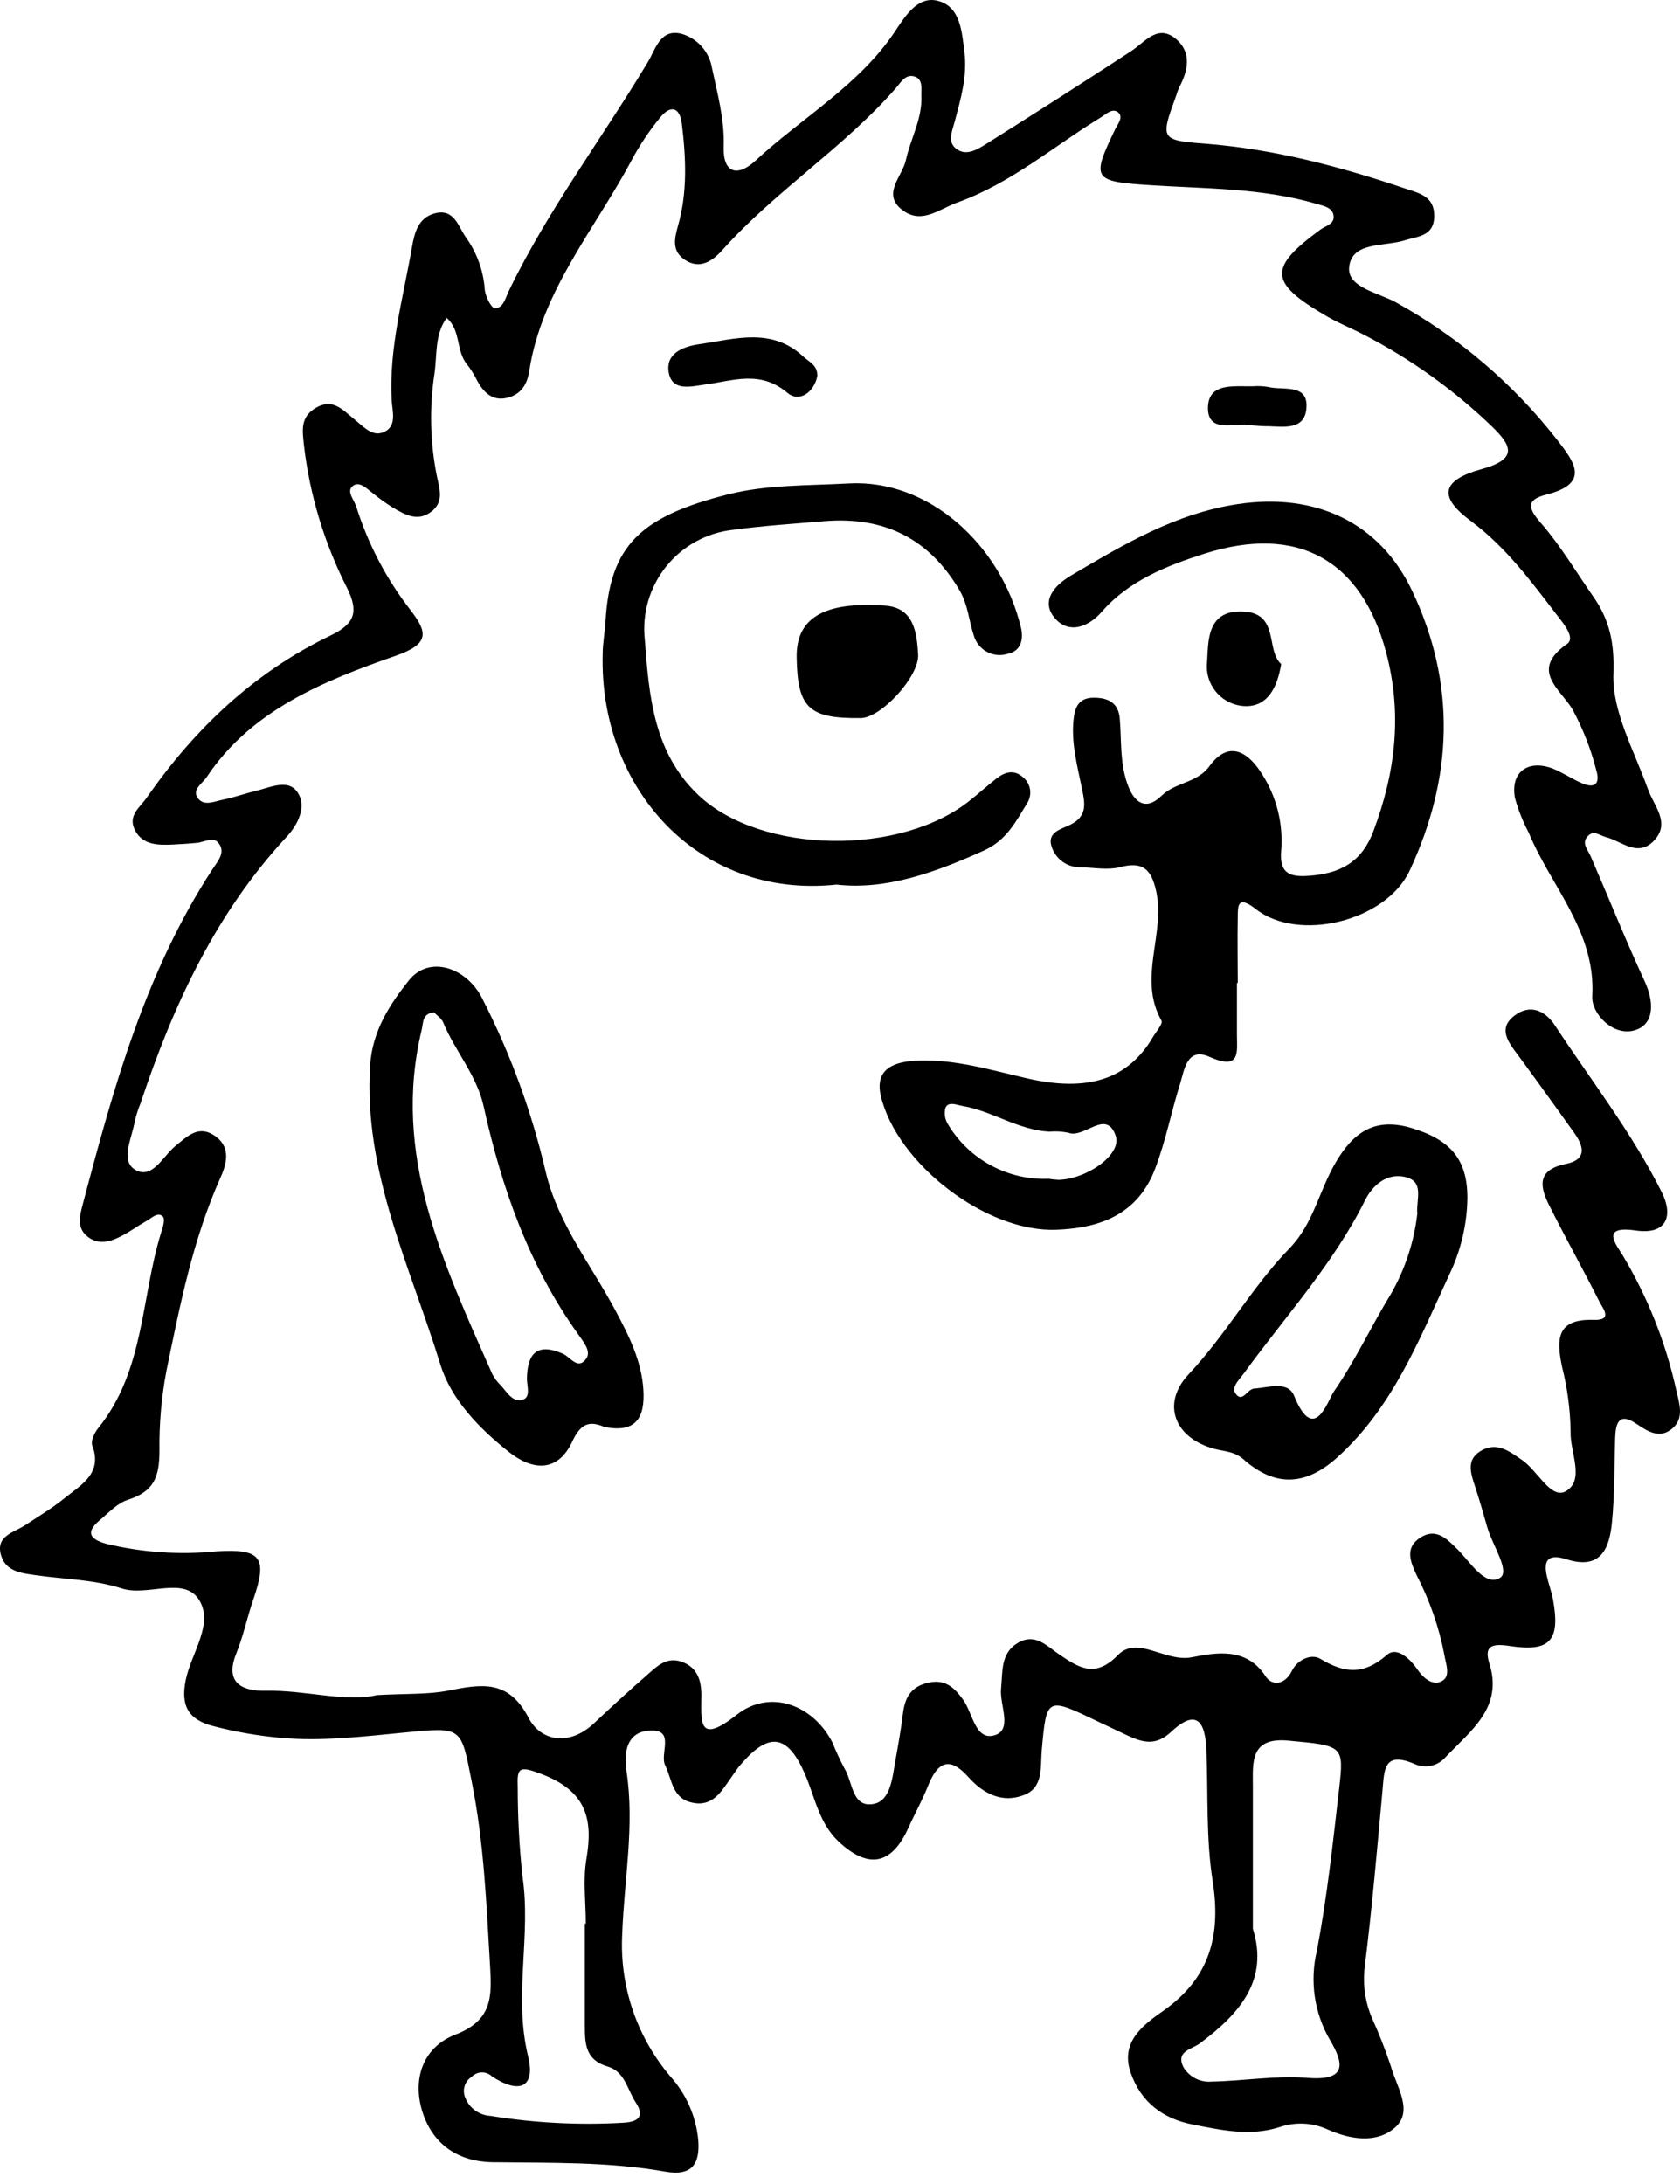 <svg width="70" height="91" viewBox="0 0 70 91" fill="none" xmlns="http://www.w3.org/2000/svg">
<path fill-rule="evenodd" clip-rule="evenodd" d="M34.857 36.858C29.069 37.475 24.958 32.805 25.112 27.252C25.112 26.801 25.202 26.347 25.229 25.892C25.412 22.745 26.669 21.519 30.363 20.592C31.963 20.191 33.693 20.237 35.367 20.144C38.7 19.959 41.699 22.699 42.536 26.134C42.653 26.609 42.56 27.119 42.001 27.239C41.858 27.286 41.706 27.303 41.555 27.29C41.405 27.277 41.258 27.233 41.125 27.162C40.992 27.091 40.874 26.993 40.78 26.875C40.685 26.758 40.615 26.622 40.574 26.476C40.367 25.859 40.343 25.241 39.997 24.623C38.736 22.461 36.868 21.506 34.338 21.716C33.069 21.825 31.793 21.905 30.533 22.078C29.443 22.199 28.445 22.747 27.758 23.602C27.071 24.457 26.75 25.549 26.866 26.64C27.043 28.991 27.225 31.347 29.096 33.126C31.7 35.597 37.55 35.681 40.441 33.33C40.803 33.04 41.146 32.731 41.51 32.444C41.875 32.157 42.248 32.061 42.604 32.367C42.763 32.488 42.873 32.664 42.912 32.861C42.951 33.057 42.917 33.262 42.817 33.435C42.344 34.204 41.952 35.007 41.001 35.437C38.968 36.354 36.914 37.095 34.857 36.858Z" fill="black"/>
<path fill-rule="evenodd" clip-rule="evenodd" d="M33.195 27.397C33.167 25.772 34.292 25.052 36.877 25.235C38.082 25.318 38.202 26.359 38.255 27.273C38.307 28.188 36.71 29.908 35.873 29.92C33.702 29.945 33.229 29.503 33.195 27.397Z" fill="black"/>
<path fill-rule="evenodd" clip-rule="evenodd" d="M34.057 15.659C33.93 16.33 33.316 16.796 32.803 16.364C31.669 15.412 30.554 15.866 29.384 16.021C28.825 16.095 28.018 16.33 27.867 15.539C27.716 14.748 28.42 14.443 29.137 14.341C30.635 14.124 32.17 13.624 33.489 14.875C33.723 15.085 34.057 15.212 34.057 15.659Z" fill="black"/>
<path fill-rule="evenodd" clip-rule="evenodd" d="M53.383 27.669C53.216 28.663 52.818 29.426 51.913 29.423C51.684 29.419 51.457 29.368 51.249 29.273C51.04 29.177 50.854 29.039 50.702 28.867C50.549 28.695 50.434 28.494 50.364 28.275C50.294 28.056 50.27 27.826 50.294 27.597C50.353 26.797 50.242 25.435 51.752 25.476C53.343 25.525 52.719 27.088 53.383 27.669Z" fill="black"/>
<path fill-rule="evenodd" clip-rule="evenodd" d="M52.089 17.72C51.564 17.575 50.338 18.112 50.331 17.012C50.331 15.845 51.567 16.148 52.386 16.086C52.586 16.086 52.786 16.108 52.982 16.151C53.599 16.24 54.526 16.036 54.433 17.022C54.356 17.924 53.507 17.778 52.861 17.76C52.66 17.766 52.463 17.744 52.089 17.72Z" fill="black"/>
<path fill-rule="evenodd" clip-rule="evenodd" d="M69.843 57.92C69.406 55.941 68.653 54.047 67.613 52.307C67.332 51.844 66.665 51.053 68.157 51.27C69.457 51.458 69.723 50.652 69.247 49.691C68.012 47.22 66.313 45.04 64.799 42.742C64.37 42.084 63.746 41.83 63.107 42.315C62.375 42.868 62.872 43.455 63.274 43.996C64.052 45.052 64.818 46.121 65.581 47.186C65.989 47.752 66.146 48.317 65.235 48.499C63.999 48.752 64.172 49.478 64.562 50.247C65.235 51.591 65.973 52.907 66.647 54.247C66.773 54.501 67.227 55.023 66.403 54.995C64.827 54.939 64.858 55.841 65.081 56.931C65.305 57.816 65.427 58.724 65.442 59.637C65.405 60.499 66.06 61.679 65.229 62.142C64.611 62.469 64.064 61.274 63.422 60.836C62.928 60.502 62.424 60.082 61.776 60.412C61.059 60.78 61.275 61.376 61.467 61.957C61.658 62.537 61.809 63.075 61.97 63.637C62.177 64.375 62.949 65.49 62.489 65.75C61.871 66.114 61.254 65.076 60.719 64.545C60.281 64.116 59.839 63.643 59.175 64.069C58.511 64.496 58.779 65.11 59.03 65.642C59.572 66.685 59.96 67.801 60.182 68.956C60.237 69.323 60.463 69.836 60.08 70.046C59.697 70.256 59.314 69.926 59.076 69.586C58.767 69.126 58.202 68.588 57.791 68.953C56.827 69.799 56.024 69.728 55.011 69.116C54.647 68.897 54.066 69.141 53.831 69.617C53.55 70.191 53.016 70.275 52.735 69.849C51.929 68.613 50.668 68.86 49.646 69.055C48.543 69.265 47.401 68.128 46.582 68.959C45.634 69.935 44.963 69.487 44.194 68.977C43.645 68.613 43.16 68.023 42.421 68.449C41.683 68.876 41.782 69.645 41.711 70.367C41.643 71.041 42.215 72.085 41.427 72.307C40.639 72.529 40.528 71.38 40.139 70.834C39.75 70.287 39.361 69.947 38.644 70.12C37.927 70.293 37.699 70.769 37.621 71.405C37.544 72.041 37.427 72.693 37.313 73.336C37.186 74.04 37.115 75.022 36.414 75.161C35.487 75.347 35.537 74.234 35.178 73.669C34.995 73.323 34.83 72.967 34.684 72.604C33.872 71.019 32.077 70.364 30.697 71.448C29.059 72.737 29.22 71.72 29.223 70.624C29.223 70.006 29.047 69.447 28.364 69.228C27.747 69.033 27.348 69.453 26.956 69.796C26.209 70.448 25.477 71.118 24.757 71.797C23.741 72.761 22.542 72.573 22.023 71.575C21.186 69.966 20.059 70.17 18.681 70.442C17.835 70.608 16.942 70.562 15.701 70.63C14.388 70.939 12.735 70.414 11.068 70.448C10.054 70.469 9.356 70.099 9.848 68.885C10.141 68.162 10.298 67.39 10.552 66.652C11.154 64.906 10.898 64.52 9.035 64.638C7.498 64.792 5.945 64.688 4.442 64.329C3.618 64.103 3.624 63.773 4.204 63.3C4.566 62.991 4.909 62.624 5.329 62.491C6.403 62.145 6.641 61.565 6.644 60.456C6.629 59.33 6.727 58.206 6.938 57.101C7.503 54.361 8.037 51.631 9.196 49.046C9.471 48.428 9.616 47.745 8.902 47.294C8.244 46.874 7.784 47.368 7.321 47.739C6.787 48.165 6.342 49.179 5.619 48.731C5.001 48.357 5.505 47.399 5.619 46.705C5.68 46.45 5.761 46.202 5.86 45.96C7.207 41.908 8.973 38.065 11.948 34.862C12.464 34.306 12.72 33.627 12.46 33.12C12.087 32.385 11.277 32.811 10.644 32.959C10.187 33.068 9.746 33.231 9.285 33.321C8.918 33.395 8.445 33.63 8.207 33.194C8.028 32.885 8.442 32.632 8.618 32.37C10.472 29.59 13.477 28.373 16.488 27.323C17.909 26.828 17.82 26.353 17.106 25.423C16.104 24.134 15.339 22.677 14.848 21.12C14.762 20.83 14.416 20.472 14.7 20.249C14.984 20.027 15.287 20.37 15.543 20.558C15.799 20.767 16.067 20.96 16.346 21.136C16.868 21.445 17.421 21.772 18.005 21.293C18.496 20.892 18.314 20.367 18.206 19.851C17.922 18.445 17.887 17 18.101 15.582C18.218 14.804 18.101 13.948 18.61 13.247C19.209 13.757 18.99 14.606 19.453 15.175C19.616 15.382 19.757 15.605 19.873 15.842C20.139 16.345 20.519 16.725 21.128 16.577C21.687 16.444 21.965 16.046 22.054 15.446C22.567 12.12 24.782 9.556 26.311 6.687C26.651 6.049 27.053 5.447 27.512 4.889C27.929 4.379 28.318 4.441 28.408 5.148C28.584 6.575 28.649 8.009 28.25 9.408C28.093 9.961 27.997 10.458 28.516 10.813C29.152 11.255 29.696 10.869 30.091 10.427C32.3 7.956 35.151 6.162 37.325 3.675C37.526 3.447 37.72 3.073 38.1 3.187C38.48 3.301 38.378 3.728 38.391 4.03C38.425 4.957 37.937 5.788 37.745 6.671C37.597 7.36 36.695 8.111 37.643 8.784C38.434 9.346 39.163 8.694 39.895 8.435C42.137 7.632 43.91 6.087 45.89 4.877C46.1 4.747 46.35 4.491 46.585 4.679C46.82 4.867 46.585 5.152 46.474 5.368C45.467 7.453 45.526 7.558 47.873 7.712C50.221 7.867 52.577 7.826 54.854 8.494C55.144 8.58 55.555 8.642 55.57 9.034C55.57 9.343 55.261 9.402 55.036 9.553C52.84 11.156 52.874 11.764 55.2 13.13C55.715 13.439 56.275 13.661 56.806 13.936C58.757 14.942 60.552 16.225 62.137 17.744C62.971 18.547 63.289 19.119 61.729 19.548C60.043 20.015 59.928 20.706 61.288 21.71C62.758 22.807 63.802 24.234 64.883 25.642C65.158 25.994 65.646 26.584 65.297 26.828C63.706 27.934 65.028 28.716 65.528 29.571C65.963 30.378 66.296 31.235 66.52 32.123C66.674 32.657 66.449 32.87 65.902 32.629C65.479 32.444 65.087 32.175 64.667 32.011C63.638 31.641 62.931 32.19 63.122 33.247C63.261 33.749 63.453 34.235 63.697 34.695C64.623 36.941 66.501 38.81 66.344 41.515C66.304 42.235 67.224 43.214 68.138 42.921C68.951 42.661 68.914 41.725 68.531 40.895C67.734 39.177 67.033 37.417 66.279 35.681C66.155 35.394 65.865 35.122 66.18 34.816C66.421 34.584 66.665 34.816 66.909 34.878C67.576 35.047 68.249 35.749 68.929 35.014C69.609 34.278 68.914 33.587 68.66 32.873C68.095 31.282 67.165 29.651 67.224 28.067C67.27 26.779 67.067 25.831 66.384 24.855C65.701 23.879 65.031 22.748 64.222 21.815C63.678 21.198 63.555 20.83 64.423 20.611C66.276 20.144 65.599 19.249 64.886 18.334C63.054 15.988 60.767 14.037 58.162 12.598C57.445 12.2 56.142 11.981 56.213 11.147C56.309 10.056 57.671 10.285 58.523 10.016C59.067 9.843 59.759 9.856 59.759 8.994C59.759 8.219 59.212 8.067 58.61 7.876C55.873 6.949 53.105 6.211 50.199 5.985C48.346 5.843 48.346 5.794 49.004 3.993C49.041 3.868 49.086 3.745 49.139 3.626C49.513 2.937 49.646 2.183 49.019 1.64C48.241 0.969 47.719 1.748 47.126 2.134C45.124 3.441 43.109 4.731 41.081 6.004C40.695 6.245 40.219 6.535 39.799 6.162C39.469 5.868 39.691 5.411 39.784 5.053C40.034 4.104 40.309 3.175 40.185 2.171C40.077 1.315 40.018 0.293 39.098 0.04C38.239 -0.198 37.708 0.685 37.282 1.325C35.784 3.561 33.415 4.901 31.484 6.69C30.746 7.379 30.113 7.24 30.153 6.103C30.193 4.966 29.893 3.91 29.665 2.829C29.609 2.499 29.461 2.191 29.239 1.94C29.017 1.69 28.729 1.506 28.408 1.411C27.524 1.176 27.32 2.029 27.015 2.551C25.097 5.751 22.826 8.753 21.199 12.126C21.06 12.416 20.97 12.849 20.621 12.842C20.467 12.842 20.216 12.333 20.198 12.046C20.137 11.258 19.859 10.504 19.395 9.865C19.086 9.414 18.913 8.663 18.094 8.895C17.427 9.087 17.273 9.689 17.168 10.282C16.803 12.398 16.207 14.48 16.318 16.66C16.343 17.133 16.575 17.812 15.923 18.029C15.466 18.183 15.089 17.72 14.725 17.439C14.277 17.071 13.847 16.574 13.143 17.003C12.507 17.392 12.6 17.93 12.664 18.547C12.905 20.625 13.515 22.643 14.465 24.506C14.935 25.466 14.82 25.982 13.767 26.482C10.558 28.027 8.102 30.387 6.113 33.237C5.823 33.654 5.307 33.985 5.628 34.6C5.949 35.214 6.586 35.217 7.2 35.19C7.534 35.171 7.871 35.153 8.204 35.119C8.538 35.085 8.908 34.828 9.131 35.159C9.393 35.539 9.072 35.882 8.859 36.209C6.054 40.505 4.723 45.336 3.445 50.192C3.324 50.649 3.2 51.118 3.59 51.474C4.05 51.9 4.587 51.752 5.078 51.492C5.43 51.31 5.752 51.072 6.101 50.874C6.317 50.76 6.57 50.476 6.783 50.686C6.891 50.797 6.783 51.158 6.703 51.39C5.869 54.105 6.021 57.12 4.09 59.507C3.936 59.699 3.781 60.035 3.84 60.218C4.291 61.392 3.38 61.867 2.679 62.432C2.166 62.846 1.591 63.192 1.035 63.557C0.556 63.866 -0.182 63.998 0.041 64.792C0.238 65.499 0.933 65.552 1.502 65.635C2.694 65.808 3.914 65.811 5.072 66.185C6.15 66.534 7.667 65.657 8.294 66.661C8.921 67.665 7.966 68.879 7.738 70.003C7.509 71.127 7.898 71.659 8.865 71.915C9.777 72.155 10.707 72.319 11.645 72.406C13.39 72.57 15.132 72.356 16.871 72.187C19.271 71.952 19.203 71.955 19.651 74.213C20.17 76.78 20.269 79.377 20.423 81.975C20.491 83.186 20.513 84.186 18.981 84.773C17.569 85.314 17.162 86.713 17.628 88.075C18.057 89.329 19.061 90.074 20.538 90.092C22.934 90.123 25.341 90.064 27.719 90.484C28.822 90.679 29.174 90.175 29.093 89.165C29.001 88.183 28.595 87.256 27.935 86.522C26.537 84.881 25.818 82.769 25.924 80.616C26.002 78.346 26.45 76.079 26.104 73.799C25.986 73.03 26.104 72.196 27.012 72.112C28.176 72.004 27.475 73.058 27.713 73.549C27.994 74.123 28.003 74.892 28.772 75.093C29.699 75.34 30.066 74.621 30.486 74.034C30.601 73.873 30.706 73.706 30.835 73.555C32.037 72.137 32.822 72.245 33.554 73.953C33.961 74.908 34.131 75.967 34.944 76.733C36.179 77.888 37.149 77.703 37.841 76.177C38.11 75.581 38.431 75.007 38.672 74.401C39.058 73.438 39.552 73.15 40.346 74.04C40.964 74.735 41.757 75.146 42.662 74.794C43.487 74.485 43.345 73.623 43.407 72.919C43.605 70.707 43.614 70.707 45.705 71.711L46.974 72.31C47.607 72.604 48.154 72.761 48.79 72.168C49.918 71.109 50.224 71.841 50.267 72.922C50.341 74.741 50.245 76.582 50.526 78.367C50.882 80.628 50.427 82.417 48.451 83.797C47.589 84.397 46.675 85.11 47.113 86.367C47.533 87.575 48.444 88.291 49.736 88.529C50.919 88.761 52.089 89.02 53.312 88.631C53.956 88.409 54.66 88.438 55.283 88.712C56.244 89.15 57.362 89.329 58.134 88.64C58.906 87.952 58.18 86.932 57.952 86.092C57.726 85.412 57.464 84.744 57.167 84.091C56.886 83.432 56.78 82.712 56.858 82C57.167 79.529 57.377 77.079 57.603 74.614C57.68 73.787 57.63 72.931 58.946 73.502C59.164 73.599 59.406 73.622 59.638 73.57C59.87 73.518 60.079 73.392 60.234 73.212C61.284 72.106 62.637 71.152 62.057 69.311C61.84 68.622 62.103 68.459 62.897 68.582C64.605 68.845 65.013 68.35 64.71 66.652C64.654 66.343 64.534 66.034 64.46 65.707C64.296 65.018 64.487 64.721 65.275 64.971C66.718 65.432 67.064 64.49 67.165 63.427C67.28 62.263 67.261 61.086 67.298 59.915C67.32 59.297 67.45 58.809 68.225 59.353C68.685 59.662 69.167 59.955 69.677 59.523C70.186 59.09 69.973 58.491 69.843 57.92ZM26.487 87.6C26.829 88.125 26.681 88.403 25.995 88.446C24.137 88.555 22.273 88.459 20.436 88.162C20.205 88.149 19.983 88.07 19.796 87.934C19.609 87.798 19.465 87.611 19.383 87.396C19.319 87.244 19.311 87.074 19.36 86.917C19.409 86.76 19.512 86.625 19.651 86.537C19.705 86.48 19.77 86.434 19.842 86.402C19.914 86.369 19.991 86.352 20.07 86.35C20.148 86.348 20.227 86.361 20.3 86.39C20.374 86.418 20.441 86.461 20.497 86.515C21.646 87.269 22.317 86.976 22.005 85.684C21.387 83.161 22.144 80.659 21.767 78.16C21.637 76.935 21.572 75.704 21.572 74.472C21.538 73.641 21.634 73.564 22.582 73.926C24.42 74.633 24.717 75.779 24.436 77.438C24.284 78.321 24.408 79.248 24.408 80.153H24.368C24.368 81.576 24.368 82.997 24.368 84.418C24.368 85.166 24.399 85.839 25.322 86.105C26.039 86.318 26.138 87.068 26.487 87.6ZM55.425 85.017C55.996 85.984 56.132 86.713 54.468 86.577C53.152 86.472 51.814 86.707 50.483 86.732C50.247 86.753 50.011 86.706 49.801 86.596C49.591 86.487 49.417 86.319 49.3 86.114C48.991 85.465 49.655 85.391 49.989 85.144C51.651 83.909 52.874 82.506 52.203 80.366C52.203 78.339 52.203 76.394 52.203 74.448C52.203 73.456 52.065 72.375 53.677 72.526C55.959 72.737 56.003 72.73 55.799 74.509C55.539 76.77 55.298 79.041 54.872 81.274C54.564 82.546 54.762 83.888 55.425 85.017Z" fill="black"/>
<path fill-rule="evenodd" clip-rule="evenodd" d="M58.838 24.617C57.479 21.75 54.798 20.524 51.583 21.003C48.967 21.395 46.835 22.68 44.655 23.962C43.901 24.404 43.419 25.018 43.879 25.664C44.435 26.427 45.282 26.204 45.906 25.491C47.036 24.194 48.608 23.573 50.19 23.069C54.078 21.834 56.725 23.338 57.751 27.168C58.434 29.726 58.153 32.16 57.229 34.621C56.728 35.959 55.802 36.404 54.52 36.493C53.76 36.546 53.285 36.41 53.386 35.406C53.466 34.295 53.185 33.189 52.583 32.252C52.061 31.406 51.237 30.767 50.394 31.922C49.875 32.635 48.985 32.583 48.398 33.157C47.749 33.794 47.243 33.466 46.965 32.635C46.656 31.746 46.733 30.834 46.656 29.933C46.597 29.281 46.174 29.065 45.553 29.071C44.933 29.077 44.781 29.494 44.732 29.976C44.627 30.964 44.889 31.919 45.084 32.87C45.211 33.488 45.312 34.007 44.599 34.362C44.219 34.55 43.611 34.671 43.821 35.288C43.906 35.545 44.072 35.767 44.295 35.92C44.519 36.073 44.786 36.148 45.056 36.135C45.59 36.156 46.159 36.258 46.656 36.135C47.617 35.875 47.963 36.221 48.166 37.095C48.584 38.896 47.388 40.746 48.395 42.529C48.466 42.652 48.176 42.976 48.043 43.202C47.014 44.965 45.34 45.518 42.792 44.931C41.294 44.586 39.811 44.132 38.248 44.19C37.3 44.227 36.426 44.499 36.704 45.679C37.374 48.477 41.081 51.356 44.015 51.239C45.804 51.174 47.394 50.621 48.126 48.706C48.574 47.538 48.8 46.331 49.17 45.157C49.34 44.62 49.442 43.613 50.384 44.03C51.709 44.62 51.539 43.835 51.539 43.087V40.956H51.573C51.573 40.045 51.555 39.134 51.573 38.223C51.573 37.725 51.573 37.296 52.312 37.868C54.084 39.279 57.745 38.393 58.736 36.274C60.534 32.425 60.688 28.512 58.838 24.617ZM44.071 49.157C43.944 49.15 43.817 49.137 43.691 49.117C42.857 49.149 42.03 48.958 41.295 48.562C40.56 48.167 39.944 47.582 39.512 46.868C39.443 46.764 39.397 46.647 39.376 46.524C39.356 46.401 39.362 46.275 39.395 46.155C39.527 45.88 39.855 46.04 40.114 46.084C41.35 46.297 42.425 47.084 43.716 47.152C43.981 47.129 44.248 47.143 44.509 47.196C45.183 47.458 46.085 46.179 46.486 47.322C46.761 48.113 45.248 49.154 44.071 49.16V49.157Z" fill="black"/>
<path fill-rule="evenodd" clip-rule="evenodd" d="M26.808 57.92C26.737 56.721 26.215 55.674 25.655 54.627C24.645 52.727 23.262 51.007 22.749 48.873C22.162 46.338 21.264 43.886 20.077 41.571C19.422 40.308 17.884 39.786 17.035 40.851C16.256 41.834 15.515 42.942 15.422 44.385C15.138 48.833 17.09 52.761 18.344 56.839C18.792 58.306 19.957 59.51 21.208 60.502C22.205 61.289 23.246 61.345 23.842 60.069C24.17 59.368 24.506 59.164 25.171 59.452C26.542 59.736 26.872 59.013 26.808 57.92ZM24.423 56.616C24.074 57.101 23.765 56.539 23.444 56.4C22.338 55.924 21.974 56.44 21.955 57.438C21.955 57.747 22.122 58.204 21.794 58.315C21.368 58.46 21.124 58.006 20.868 57.725C20.725 57.589 20.605 57.43 20.513 57.256C18.486 52.672 16.309 48.119 17.572 42.902C17.643 42.593 17.591 42.238 18.082 42.182C18.206 42.309 18.391 42.426 18.462 42.593C18.956 43.792 19.864 44.796 20.151 46.096C20.899 49.475 22.026 52.715 24.083 55.585C24.303 55.909 24.652 56.301 24.423 56.616Z" fill="black"/>
<path fill-rule="evenodd" clip-rule="evenodd" d="M58.752 46.983C57.257 46.559 56.379 47.202 55.663 48.419C54.946 49.636 54.736 50.982 53.723 52.02C52.16 53.633 51.082 55.609 49.532 57.256C48.364 58.491 48.945 59.927 50.6 60.369C51.033 60.483 51.434 60.465 51.836 60.826C53.13 61.957 54.39 61.913 55.7 60.743C58.029 58.658 59.125 55.832 60.382 53.12C60.868 52.117 61.128 51.019 61.142 49.904C61.136 48.292 60.432 47.474 58.752 46.983ZM59.06 50.516C58.931 51.713 58.554 52.87 57.955 53.914C57.136 55.254 56.469 56.694 55.579 57.978C55.326 58.343 54.764 60.221 53.924 58.164C53.664 57.524 52.864 57.815 52.278 57.855C51.969 57.855 51.78 58.473 51.487 58.074C51.283 57.805 51.635 57.487 51.824 57.228C53.55 54.853 55.558 52.666 56.877 50.013C57.185 49.395 57.803 48.817 58.631 49.064C59.304 49.268 59.033 49.923 59.048 50.516H59.06Z" fill="black"/>
</svg>
